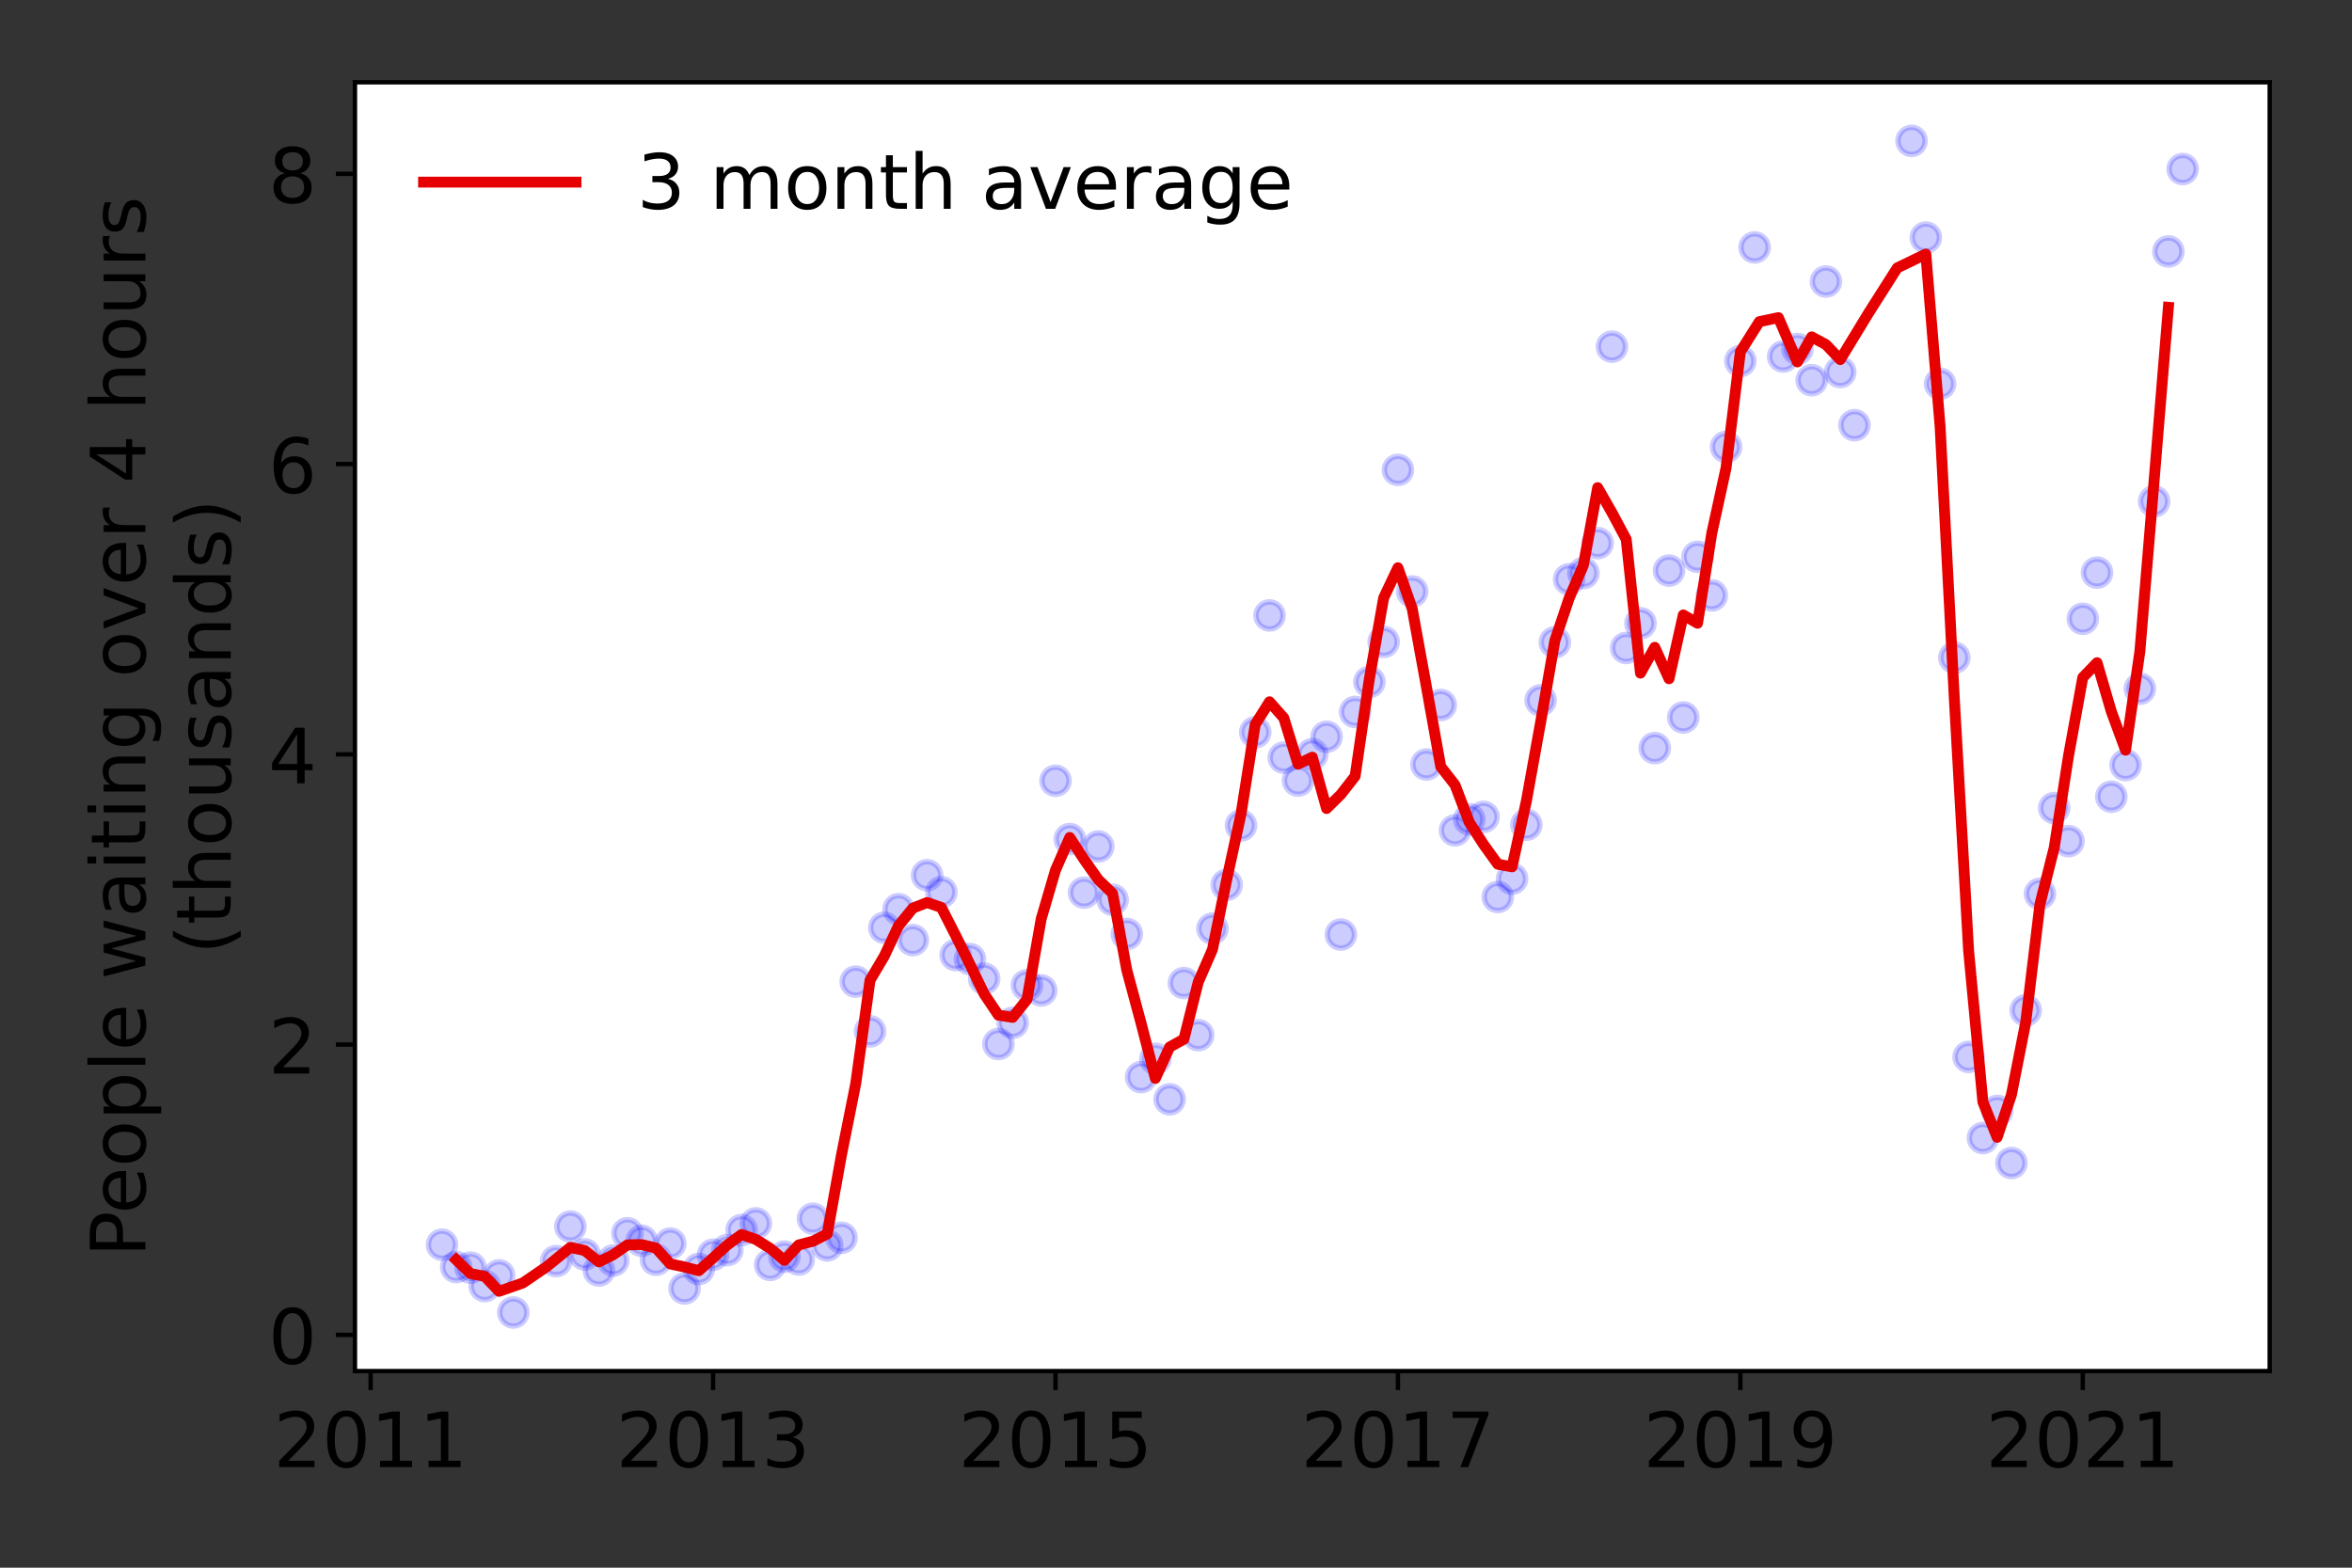 <?xml version="1.0" encoding="utf-8" standalone="no"?>
<!DOCTYPE svg PUBLIC "-//W3C//DTD SVG 1.1//EN"
  "http://www.w3.org/Graphics/SVG/1.1/DTD/svg11.dtd">
<!-- Created with matplotlib (https://matplotlib.org/) -->
<svg height="288pt" version="1.1" viewBox="0 0 432 288" width="432pt" xmlns="http://www.w3.org/2000/svg" xmlns:xlink="http://www.w3.org/1999/xlink">
 <rect x="0" y="0" width="432" height="288" fill="#333333" stroke="none"/>
 <defs>
  <style type="text/css">*{stroke-linecap:butt;stroke-linejoin:round;}</style>
 </defs>
 <g id="figure_1">
  <g id="patch_1">
   <path d="M 0 288 
L 432 288 
L 432 0 
L 0 0 
z
" style="fill:none;"/>
  </g>
  <g id="axes_1">
   <g id="patch_2">
    <path d="M 65.195 251.88 
L 416.88 251.88 
L 416.88 15.12 
L 65.195 15.12 
z
" style="fill:#ffffff;"/>
   </g>
   <g id="matplotlib.axis_1">
    <g id="xtick_1">
     <g id="line2d_1">
      <defs>
       <path d="M 0 0 
L 0 3.5 
" id="mbeca4296ed" style="stroke:#000000;stroke-width:0.8;"/>
      </defs>
      <g>
       <use style="stroke:#000000;stroke-width:0.8;" x="68.078" xlink:href="#mbeca4296ed" y="251.88"/>
      </g>
     </g>
     <g id="text_1">
      <!-- 2011 -->
      <g transform="translate(50.263 269.518)scale(0.14 -0.14)">
       <defs>
        <path d="M 19.188 8.297 
L 53.609 8.297 
L 53.609 0 
L 7.328 0 
L 7.328 8.297 
Q 12.938 14.109 22.625 23.891 
Q 32.328 33.688 34.812 36.531 
Q 39.547 41.844 41.422 45.531 
Q 43.312 49.219 43.312 52.781 
Q 43.312 58.594 39.234 62.25 
Q 35.156 65.922 28.609 65.922 
Q 23.969 65.922 18.812 64.312 
Q 13.672 62.703 7.812 59.422 
L 7.812 69.391 
Q 13.766 71.781 18.938 73 
Q 24.125 74.219 28.422 74.219 
Q 39.75 74.219 46.484 68.547 
Q 53.219 62.891 53.219 53.422 
Q 53.219 48.922 51.531 44.891 
Q 49.859 40.875 45.406 35.406 
Q 44.188 33.984 37.641 27.219 
Q 31.109 20.453 19.188 8.297 
z
" id="DejaVuSans-50"/>
        <path d="M 31.781 66.406 
Q 24.172 66.406 20.328 58.906 
Q 16.5 51.422 16.5 36.375 
Q 16.5 21.391 20.328 13.891 
Q 24.172 6.391 31.781 6.391 
Q 39.453 6.391 43.281 13.891 
Q 47.125 21.391 47.125 36.375 
Q 47.125 51.422 43.281 58.906 
Q 39.453 66.406 31.781 66.406 
z
M 31.781 74.219 
Q 44.047 74.219 50.516 64.516 
Q 56.984 54.828 56.984 36.375 
Q 56.984 17.969 50.516 8.266 
Q 44.047 -1.422 31.781 -1.422 
Q 19.531 -1.422 13.062 8.266 
Q 6.594 17.969 6.594 36.375 
Q 6.594 54.828 13.062 64.516 
Q 19.531 74.219 31.781 74.219 
z
" id="DejaVuSans-48"/>
        <path d="M 12.406 8.297 
L 28.516 8.297 
L 28.516 63.922 
L 10.984 60.406 
L 10.984 69.391 
L 28.422 72.906 
L 38.281 72.906 
L 38.281 8.297 
L 54.391 8.297 
L 54.391 0 
L 12.406 0 
z
" id="DejaVuSans-49"/>
       </defs>
       <use xlink:href="#DejaVuSans-50"/>
       <use x="63.623" xlink:href="#DejaVuSans-48"/>
       <use x="127.246" xlink:href="#DejaVuSans-49"/>
       <use x="190.869" xlink:href="#DejaVuSans-49"/>
      </g>
     </g>
    </g>
    <g id="xtick_2">
     <g id="line2d_2">
      <g>
       <use style="stroke:#000000;stroke-width:0.8;" x="130.972" xlink:href="#mbeca4296ed" y="251.88"/>
      </g>
     </g>
     <g id="text_2">
      <!-- 2013 -->
      <g transform="translate(113.157 269.518)scale(0.14 -0.14)">
       <defs>
        <path d="M 40.578 39.312 
Q 47.656 37.797 51.625 33 
Q 55.609 28.219 55.609 21.188 
Q 55.609 10.406 48.188 4.484 
Q 40.766 -1.422 27.094 -1.422 
Q 22.516 -1.422 17.656 -0.516 
Q 12.797 0.391 7.625 2.203 
L 7.625 11.719 
Q 11.719 9.328 16.594 8.109 
Q 21.484 6.891 26.812 6.891 
Q 36.078 6.891 40.938 10.547 
Q 45.797 14.203 45.797 21.188 
Q 45.797 27.641 41.281 31.266 
Q 36.766 34.906 28.719 34.906 
L 20.219 34.906 
L 20.219 43.016 
L 29.109 43.016 
Q 36.375 43.016 40.234 45.922 
Q 44.094 48.828 44.094 54.297 
Q 44.094 59.906 40.109 62.906 
Q 36.141 65.922 28.719 65.922 
Q 24.656 65.922 20.016 65.031 
Q 15.375 64.156 9.812 62.312 
L 9.812 71.094 
Q 15.438 72.656 20.344 73.438 
Q 25.25 74.219 29.594 74.219 
Q 40.828 74.219 47.359 69.109 
Q 53.906 64.016 53.906 55.328 
Q 53.906 49.266 50.438 45.094 
Q 46.969 40.922 40.578 39.312 
z
" id="DejaVuSans-51"/>
       </defs>
       <use xlink:href="#DejaVuSans-50"/>
       <use x="63.623" xlink:href="#DejaVuSans-48"/>
       <use x="127.246" xlink:href="#DejaVuSans-49"/>
       <use x="190.869" xlink:href="#DejaVuSans-51"/>
      </g>
     </g>
    </g>
    <g id="xtick_3">
     <g id="line2d_3">
      <g>
       <use style="stroke:#000000;stroke-width:0.8;" x="193.867" xlink:href="#mbeca4296ed" y="251.88"/>
      </g>
     </g>
     <g id="text_3">
      <!-- 2015 -->
      <g transform="translate(176.052 269.518)scale(0.14 -0.14)">
       <defs>
        <path d="M 10.797 72.906 
L 49.516 72.906 
L 49.516 64.594 
L 19.828 64.594 
L 19.828 46.734 
Q 21.969 47.469 24.109 47.828 
Q 26.266 48.188 28.422 48.188 
Q 40.625 48.188 47.75 41.5 
Q 54.891 34.812 54.891 23.391 
Q 54.891 11.625 47.562 5.094 
Q 40.234 -1.422 26.906 -1.422 
Q 22.312 -1.422 17.547 -0.641 
Q 12.797 0.141 7.719 1.703 
L 7.719 11.625 
Q 12.109 9.234 16.797 8.062 
Q 21.484 6.891 26.703 6.891 
Q 35.156 6.891 40.078 11.328 
Q 45.016 15.766 45.016 23.391 
Q 45.016 31 40.078 35.438 
Q 35.156 39.891 26.703 39.891 
Q 22.75 39.891 18.812 39.016 
Q 14.891 38.141 10.797 36.281 
z
" id="DejaVuSans-53"/>
       </defs>
       <use xlink:href="#DejaVuSans-50"/>
       <use x="63.623" xlink:href="#DejaVuSans-48"/>
       <use x="127.246" xlink:href="#DejaVuSans-49"/>
       <use x="190.869" xlink:href="#DejaVuSans-53"/>
      </g>
     </g>
    </g>
    <g id="xtick_4">
     <g id="line2d_4">
      <g>
       <use style="stroke:#000000;stroke-width:0.8;" x="256.761" xlink:href="#mbeca4296ed" y="251.88"/>
      </g>
     </g>
     <g id="text_4">
      <!-- 2017 -->
      <g transform="translate(238.946 269.518)scale(0.14 -0.14)">
       <defs>
        <path d="M 8.203 72.906 
L 55.078 72.906 
L 55.078 68.703 
L 28.609 0 
L 18.312 0 
L 43.219 64.594 
L 8.203 64.594 
z
" id="DejaVuSans-55"/>
       </defs>
       <use xlink:href="#DejaVuSans-50"/>
       <use x="63.623" xlink:href="#DejaVuSans-48"/>
       <use x="127.246" xlink:href="#DejaVuSans-49"/>
       <use x="190.869" xlink:href="#DejaVuSans-55"/>
      </g>
     </g>
    </g>
    <g id="xtick_5">
     <g id="line2d_5">
      <g>
       <use style="stroke:#000000;stroke-width:0.8;" x="319.656" xlink:href="#mbeca4296ed" y="251.88"/>
      </g>
     </g>
     <g id="text_5">
      <!-- 2019 -->
      <g transform="translate(301.841 269.518)scale(0.14 -0.14)">
       <defs>
        <path d="M 10.984 1.516 
L 10.984 10.5 
Q 14.703 8.734 18.5 7.812 
Q 22.312 6.891 25.984 6.891 
Q 35.75 6.891 40.891 13.453 
Q 46.047 20.016 46.781 33.406 
Q 43.953 29.203 39.594 26.953 
Q 35.25 24.703 29.984 24.703 
Q 19.047 24.703 12.672 31.312 
Q 6.297 37.938 6.297 49.422 
Q 6.297 60.641 12.938 67.422 
Q 19.578 74.219 30.609 74.219 
Q 43.266 74.219 49.922 64.516 
Q 56.594 54.828 56.594 36.375 
Q 56.594 19.141 48.406 8.859 
Q 40.234 -1.422 26.422 -1.422 
Q 22.703 -1.422 18.891 -0.688 
Q 15.094 0.047 10.984 1.516 
z
M 30.609 32.422 
Q 37.25 32.422 41.125 36.953 
Q 45.016 41.5 45.016 49.422 
Q 45.016 57.281 41.125 61.844 
Q 37.25 66.406 30.609 66.406 
Q 23.969 66.406 20.094 61.844 
Q 16.219 57.281 16.219 49.422 
Q 16.219 41.5 20.094 36.953 
Q 23.969 32.422 30.609 32.422 
z
" id="DejaVuSans-57"/>
       </defs>
       <use xlink:href="#DejaVuSans-50"/>
       <use x="63.623" xlink:href="#DejaVuSans-48"/>
       <use x="127.246" xlink:href="#DejaVuSans-49"/>
       <use x="190.869" xlink:href="#DejaVuSans-57"/>
      </g>
     </g>
    </g>
    <g id="xtick_6">
     <g id="line2d_6">
      <g>
       <use style="stroke:#000000;stroke-width:0.8;" x="382.55" xlink:href="#mbeca4296ed" y="251.88"/>
      </g>
     </g>
     <g id="text_6">
      <!-- 2021 -->
      <g transform="translate(364.735 269.518)scale(0.14 -0.14)">
       <use xlink:href="#DejaVuSans-50"/>
       <use x="63.623" xlink:href="#DejaVuSans-48"/>
       <use x="127.246" xlink:href="#DejaVuSans-50"/>
       <use x="190.869" xlink:href="#DejaVuSans-49"/>
      </g>
     </g>
    </g>
   </g>
   <g id="matplotlib.axis_2">
    <g id="ytick_1">
     <g id="line2d_7">
      <defs>
       <path d="M 0 0 
L -3.5 0 
" id="m297336ecde" style="stroke:#000000;stroke-width:0.8;"/>
      </defs>
      <g>
       <use style="stroke:#000000;stroke-width:0.8;" x="65.195" xlink:href="#m297336ecde" y="245.224"/>
      </g>
     </g>
     <g id="text_7">
      <!-- 0 -->
      <g transform="translate(49.288 250.543)scale(0.14 -0.14)">
       <use xlink:href="#DejaVuSans-48"/>
      </g>
     </g>
    </g>
    <g id="ytick_2">
     <g id="line2d_8">
      <g>
       <use style="stroke:#000000;stroke-width:0.8;" x="65.195" xlink:href="#m297336ecde" y="191.901"/>
      </g>
     </g>
     <g id="text_8">
      <!-- 2 -->
      <g transform="translate(49.288 197.22)scale(0.14 -0.14)">
       <use xlink:href="#DejaVuSans-50"/>
      </g>
     </g>
    </g>
    <g id="ytick_3">
     <g id="line2d_9">
      <g>
       <use style="stroke:#000000;stroke-width:0.8;" x="65.195" xlink:href="#m297336ecde" y="138.579"/>
      </g>
     </g>
     <g id="text_9">
      <!-- 4 -->
      <g transform="translate(49.288 143.898)scale(0.14 -0.14)">
       <defs>
        <path d="M 37.797 64.312 
L 12.891 25.391 
L 37.797 25.391 
z
M 35.203 72.906 
L 47.609 72.906 
L 47.609 25.391 
L 58.016 25.391 
L 58.016 17.188 
L 47.609 17.188 
L 47.609 0 
L 37.797 0 
L 37.797 17.188 
L 4.891 17.188 
L 4.891 26.703 
z
" id="DejaVuSans-52"/>
       </defs>
       <use xlink:href="#DejaVuSans-52"/>
      </g>
     </g>
    </g>
    <g id="ytick_4">
     <g id="line2d_10">
      <g>
       <use style="stroke:#000000;stroke-width:0.8;" x="65.195" xlink:href="#m297336ecde" y="85.256"/>
      </g>
     </g>
     <g id="text_10">
      <!-- 6 -->
      <g transform="translate(49.288 90.575)scale(0.14 -0.14)">
       <defs>
        <path d="M 33.016 40.375 
Q 26.375 40.375 22.484 35.828 
Q 18.609 31.297 18.609 23.391 
Q 18.609 15.531 22.484 10.953 
Q 26.375 6.391 33.016 6.391 
Q 39.656 6.391 43.531 10.953 
Q 47.406 15.531 47.406 23.391 
Q 47.406 31.297 43.531 35.828 
Q 39.656 40.375 33.016 40.375 
z
M 52.594 71.297 
L 52.594 62.312 
Q 48.875 64.062 45.094 64.984 
Q 41.312 65.922 37.594 65.922 
Q 27.828 65.922 22.672 59.328 
Q 17.531 52.734 16.797 39.406 
Q 19.672 43.656 24.016 45.922 
Q 28.375 48.188 33.594 48.188 
Q 44.578 48.188 50.953 41.516 
Q 57.328 34.859 57.328 23.391 
Q 57.328 12.156 50.688 5.359 
Q 44.047 -1.422 33.016 -1.422 
Q 20.359 -1.422 13.672 8.266 
Q 6.984 17.969 6.984 36.375 
Q 6.984 53.656 15.188 63.938 
Q 23.391 74.219 37.203 74.219 
Q 40.922 74.219 44.703 73.484 
Q 48.484 72.75 52.594 71.297 
z
" id="DejaVuSans-54"/>
       </defs>
       <use xlink:href="#DejaVuSans-54"/>
      </g>
     </g>
    </g>
    <g id="ytick_5">
     <g id="line2d_11">
      <g>
       <use style="stroke:#000000;stroke-width:0.8;" x="65.195" xlink:href="#m297336ecde" y="31.934"/>
      </g>
     </g>
     <g id="text_11">
      <!-- 8 -->
      <g transform="translate(49.288 37.253)scale(0.14 -0.14)">
       <defs>
        <path d="M 31.781 34.625 
Q 24.75 34.625 20.719 30.859 
Q 16.703 27.094 16.703 20.516 
Q 16.703 13.922 20.719 10.156 
Q 24.75 6.391 31.781 6.391 
Q 38.812 6.391 42.859 10.172 
Q 46.922 13.969 46.922 20.516 
Q 46.922 27.094 42.891 30.859 
Q 38.875 34.625 31.781 34.625 
z
M 21.922 38.812 
Q 15.578 40.375 12.031 44.719 
Q 8.5 49.078 8.5 55.328 
Q 8.5 64.062 14.719 69.141 
Q 20.953 74.219 31.781 74.219 
Q 42.672 74.219 48.875 69.141 
Q 55.078 64.062 55.078 55.328 
Q 55.078 49.078 51.531 44.719 
Q 48 40.375 41.703 38.812 
Q 48.828 37.156 52.797 32.312 
Q 56.781 27.484 56.781 20.516 
Q 56.781 9.906 50.312 4.234 
Q 43.844 -1.422 31.781 -1.422 
Q 19.734 -1.422 13.25 4.234 
Q 6.781 9.906 6.781 20.516 
Q 6.781 27.484 10.781 32.312 
Q 14.797 37.156 21.922 38.812 
z
M 18.312 54.391 
Q 18.312 48.734 21.844 45.562 
Q 25.391 42.391 31.781 42.391 
Q 38.141 42.391 41.719 45.562 
Q 45.312 48.734 45.312 54.391 
Q 45.312 60.062 41.719 63.234 
Q 38.141 66.406 31.781 66.406 
Q 25.391 66.406 21.844 63.234 
Q 18.312 60.062 18.312 54.391 
z
" id="DejaVuSans-56"/>
       </defs>
       <use xlink:href="#DejaVuSans-56"/>
      </g>
     </g>
    </g>
    <g id="text_12">
     <!-- People waiting over 4 hours -->
     <g transform="translate(26.699 230.925)rotate(-90)scale(0.14 -0.14)">
      <defs>
       <path d="M 19.672 64.797 
L 19.672 37.406 
L 32.078 37.406 
Q 38.969 37.406 42.719 40.969 
Q 46.484 44.531 46.484 51.125 
Q 46.484 57.672 42.719 61.234 
Q 38.969 64.797 32.078 64.797 
z
M 9.812 72.906 
L 32.078 72.906 
Q 44.344 72.906 50.609 67.359 
Q 56.891 61.812 56.891 51.125 
Q 56.891 40.328 50.609 34.812 
Q 44.344 29.297 32.078 29.297 
L 19.672 29.297 
L 19.672 0 
L 9.812 0 
z
" id="DejaVuSans-80"/>
       <path d="M 56.203 29.594 
L 56.203 25.203 
L 14.891 25.203 
Q 15.484 15.922 20.484 11.062 
Q 25.484 6.203 34.422 6.203 
Q 39.594 6.203 44.453 7.469 
Q 49.312 8.734 54.109 11.281 
L 54.109 2.781 
Q 49.266 0.734 44.188 -0.344 
Q 39.109 -1.422 33.891 -1.422 
Q 20.797 -1.422 13.156 6.188 
Q 5.516 13.812 5.516 26.812 
Q 5.516 40.234 12.766 48.109 
Q 20.016 56 32.328 56 
Q 43.359 56 49.781 48.891 
Q 56.203 41.797 56.203 29.594 
z
M 47.219 32.234 
Q 47.125 39.594 43.094 43.984 
Q 39.062 48.391 32.422 48.391 
Q 24.906 48.391 20.391 44.141 
Q 15.875 39.891 15.188 32.172 
z
" id="DejaVuSans-101"/>
       <path d="M 30.609 48.391 
Q 23.391 48.391 19.188 42.75 
Q 14.984 37.109 14.984 27.297 
Q 14.984 17.484 19.156 11.844 
Q 23.344 6.203 30.609 6.203 
Q 37.797 6.203 41.984 11.859 
Q 46.188 17.531 46.188 27.297 
Q 46.188 37.016 41.984 42.703 
Q 37.797 48.391 30.609 48.391 
z
M 30.609 56 
Q 42.328 56 49.016 48.375 
Q 55.719 40.766 55.719 27.297 
Q 55.719 13.875 49.016 6.219 
Q 42.328 -1.422 30.609 -1.422 
Q 18.844 -1.422 12.172 6.219 
Q 5.516 13.875 5.516 27.297 
Q 5.516 40.766 12.172 48.375 
Q 18.844 56 30.609 56 
z
" id="DejaVuSans-111"/>
       <path d="M 18.109 8.203 
L 18.109 -20.797 
L 9.078 -20.797 
L 9.078 54.688 
L 18.109 54.688 
L 18.109 46.391 
Q 20.953 51.266 25.266 53.625 
Q 29.594 56 35.594 56 
Q 45.562 56 51.781 48.094 
Q 58.016 40.188 58.016 27.297 
Q 58.016 14.406 51.781 6.484 
Q 45.562 -1.422 35.594 -1.422 
Q 29.594 -1.422 25.266 0.953 
Q 20.953 3.328 18.109 8.203 
z
M 48.688 27.297 
Q 48.688 37.203 44.609 42.844 
Q 40.531 48.484 33.406 48.484 
Q 26.266 48.484 22.188 42.844 
Q 18.109 37.203 18.109 27.297 
Q 18.109 17.391 22.188 11.75 
Q 26.266 6.109 33.406 6.109 
Q 40.531 6.109 44.609 11.75 
Q 48.688 17.391 48.688 27.297 
z
" id="DejaVuSans-112"/>
       <path d="M 9.422 75.984 
L 18.406 75.984 
L 18.406 0 
L 9.422 0 
z
" id="DejaVuSans-108"/>
       <path id="DejaVuSans-32"/>
       <path d="M 4.203 54.688 
L 13.188 54.688 
L 24.422 12.016 
L 35.594 54.688 
L 46.188 54.688 
L 57.422 12.016 
L 68.609 54.688 
L 77.594 54.688 
L 63.281 0 
L 52.688 0 
L 40.922 44.828 
L 29.109 0 
L 18.5 0 
z
" id="DejaVuSans-119"/>
       <path d="M 34.281 27.484 
Q 23.391 27.484 19.188 25 
Q 14.984 22.516 14.984 16.5 
Q 14.984 11.719 18.141 8.906 
Q 21.297 6.109 26.703 6.109 
Q 34.188 6.109 38.703 11.406 
Q 43.219 16.703 43.219 25.484 
L 43.219 27.484 
z
M 52.203 31.203 
L 52.203 0 
L 43.219 0 
L 43.219 8.297 
Q 40.141 3.328 35.547 0.953 
Q 30.953 -1.422 24.312 -1.422 
Q 15.922 -1.422 10.953 3.297 
Q 6 8.016 6 15.922 
Q 6 25.141 12.172 29.828 
Q 18.359 34.516 30.609 34.516 
L 43.219 34.516 
L 43.219 35.406 
Q 43.219 41.609 39.141 45 
Q 35.062 48.391 27.688 48.391 
Q 23 48.391 18.547 47.266 
Q 14.109 46.141 10.016 43.891 
L 10.016 52.203 
Q 14.938 54.109 19.578 55.047 
Q 24.219 56 28.609 56 
Q 40.484 56 46.344 49.844 
Q 52.203 43.703 52.203 31.203 
z
" id="DejaVuSans-97"/>
       <path d="M 9.422 54.688 
L 18.406 54.688 
L 18.406 0 
L 9.422 0 
z
M 9.422 75.984 
L 18.406 75.984 
L 18.406 64.594 
L 9.422 64.594 
z
" id="DejaVuSans-105"/>
       <path d="M 18.312 70.219 
L 18.312 54.688 
L 36.812 54.688 
L 36.812 47.703 
L 18.312 47.703 
L 18.312 18.016 
Q 18.312 11.328 20.141 9.422 
Q 21.969 7.516 27.594 7.516 
L 36.812 7.516 
L 36.812 0 
L 27.594 0 
Q 17.188 0 13.234 3.875 
Q 9.281 7.766 9.281 18.016 
L 9.281 47.703 
L 2.688 47.703 
L 2.688 54.688 
L 9.281 54.688 
L 9.281 70.219 
z
" id="DejaVuSans-116"/>
       <path d="M 54.891 33.016 
L 54.891 0 
L 45.906 0 
L 45.906 32.719 
Q 45.906 40.484 42.875 44.328 
Q 39.844 48.188 33.797 48.188 
Q 26.516 48.188 22.312 43.547 
Q 18.109 38.922 18.109 30.906 
L 18.109 0 
L 9.078 0 
L 9.078 54.688 
L 18.109 54.688 
L 18.109 46.188 
Q 21.344 51.125 25.703 53.562 
Q 30.078 56 35.797 56 
Q 45.219 56 50.047 50.172 
Q 54.891 44.344 54.891 33.016 
z
" id="DejaVuSans-110"/>
       <path d="M 45.406 27.984 
Q 45.406 37.75 41.375 43.109 
Q 37.359 48.484 30.078 48.484 
Q 22.859 48.484 18.828 43.109 
Q 14.797 37.75 14.797 27.984 
Q 14.797 18.266 18.828 12.891 
Q 22.859 7.516 30.078 7.516 
Q 37.359 7.516 41.375 12.891 
Q 45.406 18.266 45.406 27.984 
z
M 54.391 6.781 
Q 54.391 -7.172 48.188 -13.984 
Q 42 -20.797 29.203 -20.797 
Q 24.469 -20.797 20.266 -20.094 
Q 16.062 -19.391 12.109 -17.922 
L 12.109 -9.188 
Q 16.062 -11.328 19.922 -12.344 
Q 23.781 -13.375 27.781 -13.375 
Q 36.625 -13.375 41.016 -8.766 
Q 45.406 -4.156 45.406 5.172 
L 45.406 9.625 
Q 42.625 4.781 38.281 2.391 
Q 33.938 0 27.875 0 
Q 17.828 0 11.672 7.656 
Q 5.516 15.328 5.516 27.984 
Q 5.516 40.672 11.672 48.328 
Q 17.828 56 27.875 56 
Q 33.938 56 38.281 53.609 
Q 42.625 51.219 45.406 46.391 
L 45.406 54.688 
L 54.391 54.688 
z
" id="DejaVuSans-103"/>
       <path d="M 2.984 54.688 
L 12.5 54.688 
L 29.594 8.797 
L 46.688 54.688 
L 56.203 54.688 
L 35.688 0 
L 23.484 0 
z
" id="DejaVuSans-118"/>
       <path d="M 41.109 46.297 
Q 39.594 47.172 37.812 47.578 
Q 36.031 48 33.891 48 
Q 26.266 48 22.188 43.047 
Q 18.109 38.094 18.109 28.812 
L 18.109 0 
L 9.078 0 
L 9.078 54.688 
L 18.109 54.688 
L 18.109 46.188 
Q 20.953 51.172 25.484 53.578 
Q 30.031 56 36.531 56 
Q 37.453 56 38.578 55.875 
Q 39.703 55.766 41.062 55.516 
z
" id="DejaVuSans-114"/>
       <path d="M 54.891 33.016 
L 54.891 0 
L 45.906 0 
L 45.906 32.719 
Q 45.906 40.484 42.875 44.328 
Q 39.844 48.188 33.797 48.188 
Q 26.516 48.188 22.312 43.547 
Q 18.109 38.922 18.109 30.906 
L 18.109 0 
L 9.078 0 
L 9.078 75.984 
L 18.109 75.984 
L 18.109 46.188 
Q 21.344 51.125 25.703 53.562 
Q 30.078 56 35.797 56 
Q 45.219 56 50.047 50.172 
Q 54.891 44.344 54.891 33.016 
z
" id="DejaVuSans-104"/>
       <path d="M 8.5 21.578 
L 8.5 54.688 
L 17.484 54.688 
L 17.484 21.922 
Q 17.484 14.156 20.5 10.266 
Q 23.531 6.391 29.594 6.391 
Q 36.859 6.391 41.078 11.031 
Q 45.312 15.672 45.312 23.688 
L 45.312 54.688 
L 54.297 54.688 
L 54.297 0 
L 45.312 0 
L 45.312 8.406 
Q 42.047 3.422 37.719 1 
Q 33.406 -1.422 27.688 -1.422 
Q 18.266 -1.422 13.375 4.438 
Q 8.5 10.297 8.5 21.578 
z
M 31.109 56 
z
" id="DejaVuSans-117"/>
       <path d="M 44.281 53.078 
L 44.281 44.578 
Q 40.484 46.531 36.375 47.5 
Q 32.281 48.484 27.875 48.484 
Q 21.188 48.484 17.844 46.438 
Q 14.5 44.391 14.5 40.281 
Q 14.5 37.156 16.891 35.375 
Q 19.281 33.594 26.516 31.984 
L 29.594 31.297 
Q 39.156 29.25 43.188 25.516 
Q 47.219 21.781 47.219 15.094 
Q 47.219 7.469 41.188 3.016 
Q 35.156 -1.422 24.609 -1.422 
Q 20.219 -1.422 15.453 -0.562 
Q 10.688 0.297 5.422 2 
L 5.422 11.281 
Q 10.406 8.688 15.234 7.391 
Q 20.062 6.109 24.812 6.109 
Q 31.156 6.109 34.562 8.281 
Q 37.984 10.453 37.984 14.406 
Q 37.984 18.062 35.516 20.016 
Q 33.062 21.969 24.703 23.781 
L 21.578 24.516 
Q 13.234 26.266 9.516 29.906 
Q 5.812 33.547 5.812 39.891 
Q 5.812 47.609 11.281 51.797 
Q 16.75 56 26.812 56 
Q 31.781 56 36.172 55.266 
Q 40.578 54.547 44.281 53.078 
z
" id="DejaVuSans-115"/>
      </defs>
      <use xlink:href="#DejaVuSans-80"/>
      <use x="56.678" xlink:href="#DejaVuSans-101"/>
      <use x="118.201" xlink:href="#DejaVuSans-111"/>
      <use x="179.383" xlink:href="#DejaVuSans-112"/>
      <use x="242.859" xlink:href="#DejaVuSans-108"/>
      <use x="270.643" xlink:href="#DejaVuSans-101"/>
      <use x="332.166" xlink:href="#DejaVuSans-32"/>
      <use x="363.953" xlink:href="#DejaVuSans-119"/>
      <use x="445.74" xlink:href="#DejaVuSans-97"/>
      <use x="507.02" xlink:href="#DejaVuSans-105"/>
      <use x="534.803" xlink:href="#DejaVuSans-116"/>
      <use x="574.012" xlink:href="#DejaVuSans-105"/>
      <use x="601.795" xlink:href="#DejaVuSans-110"/>
      <use x="665.174" xlink:href="#DejaVuSans-103"/>
      <use x="728.65" xlink:href="#DejaVuSans-32"/>
      <use x="760.438" xlink:href="#DejaVuSans-111"/>
      <use x="821.619" xlink:href="#DejaVuSans-118"/>
      <use x="880.799" xlink:href="#DejaVuSans-101"/>
      <use x="942.322" xlink:href="#DejaVuSans-114"/>
      <use x="983.436" xlink:href="#DejaVuSans-32"/>
      <use x="1015.223" xlink:href="#DejaVuSans-52"/>
      <use x="1078.846" xlink:href="#DejaVuSans-32"/>
      <use x="1110.633" xlink:href="#DejaVuSans-104"/>
      <use x="1174.012" xlink:href="#DejaVuSans-111"/>
      <use x="1235.193" xlink:href="#DejaVuSans-117"/>
      <use x="1298.572" xlink:href="#DejaVuSans-114"/>
      <use x="1339.686" xlink:href="#DejaVuSans-115"/>
     </g>
     <!-- (thousands) -->
     <g transform="translate(42.376 175.325)rotate(-90)scale(0.14 -0.14)">
      <defs>
       <path d="M 31 75.875 
Q 24.469 64.656 21.281 53.656 
Q 18.109 42.672 18.109 31.391 
Q 18.109 20.125 21.312 9.062 
Q 24.516 -2 31 -13.188 
L 23.188 -13.188 
Q 15.875 -1.703 12.234 9.375 
Q 8.594 20.453 8.594 31.391 
Q 8.594 42.281 12.203 53.312 
Q 15.828 64.359 23.188 75.875 
z
" id="DejaVuSans-40"/>
       <path d="M 45.406 46.391 
L 45.406 75.984 
L 54.391 75.984 
L 54.391 0 
L 45.406 0 
L 45.406 8.203 
Q 42.578 3.328 38.25 0.953 
Q 33.938 -1.422 27.875 -1.422 
Q 17.969 -1.422 11.734 6.484 
Q 5.516 14.406 5.516 27.297 
Q 5.516 40.188 11.734 48.094 
Q 17.969 56 27.875 56 
Q 33.938 56 38.25 53.625 
Q 42.578 51.266 45.406 46.391 
z
M 14.797 27.297 
Q 14.797 17.391 18.875 11.75 
Q 22.953 6.109 30.078 6.109 
Q 37.203 6.109 41.297 11.75 
Q 45.406 17.391 45.406 27.297 
Q 45.406 37.203 41.297 42.844 
Q 37.203 48.484 30.078 48.484 
Q 22.953 48.484 18.875 42.844 
Q 14.797 37.203 14.797 27.297 
z
" id="DejaVuSans-100"/>
       <path d="M 8.016 75.875 
L 15.828 75.875 
Q 23.141 64.359 26.781 53.312 
Q 30.422 42.281 30.422 31.391 
Q 30.422 20.453 26.781 9.375 
Q 23.141 -1.703 15.828 -13.188 
L 8.016 -13.188 
Q 14.5 -2 17.703 9.062 
Q 20.906 20.125 20.906 31.391 
Q 20.906 42.672 17.703 53.656 
Q 14.5 64.656 8.016 75.875 
z
" id="DejaVuSans-41"/>
      </defs>
      <use xlink:href="#DejaVuSans-40"/>
      <use x="39.014" xlink:href="#DejaVuSans-116"/>
      <use x="78.223" xlink:href="#DejaVuSans-104"/>
      <use x="141.602" xlink:href="#DejaVuSans-111"/>
      <use x="202.783" xlink:href="#DejaVuSans-117"/>
      <use x="266.162" xlink:href="#DejaVuSans-115"/>
      <use x="318.262" xlink:href="#DejaVuSans-97"/>
      <use x="379.541" xlink:href="#DejaVuSans-110"/>
      <use x="442.92" xlink:href="#DejaVuSans-100"/>
      <use x="506.396" xlink:href="#DejaVuSans-115"/>
      <use x="558.496" xlink:href="#DejaVuSans-41"/>
     </g>
    </g>
   </g>
   <g id="line2d_12">
    <defs>
     <path d="M 0 2.5 
C 0.663 2.5 1.299 2.237 1.768 1.768 
C 2.237 1.299 2.5 0.663 2.5 0 
C 2.5 -0.663 2.237 -1.299 1.768 -1.768 
C 1.299 -2.237 0.663 -2.5 0 -2.5 
C -0.663 -2.5 -1.299 -2.237 -1.768 -1.768 
C -2.237 -1.299 -2.5 -0.663 -2.5 0 
C -2.5 0.663 -2.237 1.299 -1.768 1.768 
C -1.299 2.237 -0.663 2.5 0 2.5 
z
" id="m747b66c51e" style="stroke:#0000ff;stroke-opacity:0.2;"/>
    </defs>
    <g clip-path="url(#pa536830b3a)">
     <use style="fill:#0000ff;fill-opacity:0.2;stroke:#0000ff;stroke-opacity:0.2;" x="400.894" xlink:href="#m747b66c51e" y="31.054"/>
     <use style="fill:#0000ff;fill-opacity:0.2;stroke:#0000ff;stroke-opacity:0.2;" x="398.274" xlink:href="#m747b66c51e" y="46.198"/>
     <use style="fill:#0000ff;fill-opacity:0.2;stroke:#0000ff;stroke-opacity:0.2;" x="395.653" xlink:href="#m747b66c51e" y="92.108"/>
     <use style="fill:#0000ff;fill-opacity:0.2;stroke:#0000ff;stroke-opacity:0.2;" x="393.033" xlink:href="#m747b66c51e" y="126.528"/>
     <use style="fill:#0000ff;fill-opacity:0.2;stroke:#0000ff;stroke-opacity:0.2;" x="390.412" xlink:href="#m747b66c51e" y="140.552"/>
     <use style="fill:#0000ff;fill-opacity:0.2;stroke:#0000ff;stroke-opacity:0.2;" x="387.791" xlink:href="#m747b66c51e" y="146.364"/>
     <use style="fill:#0000ff;fill-opacity:0.2;stroke:#0000ff;stroke-opacity:0.2;" x="385.171" xlink:href="#m747b66c51e" y="105.199"/>
     <use style="fill:#0000ff;fill-opacity:0.2;stroke:#0000ff;stroke-opacity:0.2;" x="382.55" xlink:href="#m747b66c51e" y="113.677"/>
     <use style="fill:#0000ff;fill-opacity:0.2;stroke:#0000ff;stroke-opacity:0.2;" x="379.929" xlink:href="#m747b66c51e" y="154.522"/>
     <use style="fill:#0000ff;fill-opacity:0.2;stroke:#0000ff;stroke-opacity:0.2;" x="377.309" xlink:href="#m747b66c51e" y="148.444"/>
     <use style="fill:#0000ff;fill-opacity:0.2;stroke:#0000ff;stroke-opacity:0.2;" x="374.688" xlink:href="#m747b66c51e" y="164.2"/>
     <use style="fill:#0000ff;fill-opacity:0.2;stroke:#0000ff;stroke-opacity:0.2;" x="372.068" xlink:href="#m747b66c51e" y="185.609"/>
     <use style="fill:#0000ff;fill-opacity:0.2;stroke:#0000ff;stroke-opacity:0.2;" x="369.447" xlink:href="#m747b66c51e" y="213.657"/>
     <use style="fill:#0000ff;fill-opacity:0.2;stroke:#0000ff;stroke-opacity:0.2;" x="366.826" xlink:href="#m747b66c51e" y="204.086"/>
     <use style="fill:#0000ff;fill-opacity:0.2;stroke:#0000ff;stroke-opacity:0.2;" x="364.206" xlink:href="#m747b66c51e" y="209.071"/>
     <use style="fill:#0000ff;fill-opacity:0.2;stroke:#0000ff;stroke-opacity:0.2;" x="361.585" xlink:href="#m747b66c51e" y="194.168"/>
     <use style="fill:#0000ff;fill-opacity:0.2;stroke:#0000ff;stroke-opacity:0.2;" x="358.965" xlink:href="#m747b66c51e" y="120.823"/>
     <use style="fill:#0000ff;fill-opacity:0.2;stroke:#0000ff;stroke-opacity:0.2;" x="356.344" xlink:href="#m747b66c51e" y="70.513"/>
     <use style="fill:#0000ff;fill-opacity:0.2;stroke:#0000ff;stroke-opacity:0.2;" x="353.723" xlink:href="#m747b66c51e" y="43.638"/>
     <use style="fill:#0000ff;fill-opacity:0.2;stroke:#0000ff;stroke-opacity:0.2;" x="351.103" xlink:href="#m747b66c51e" y="25.882"/>
     <use style="fill:#0000ff;fill-opacity:0.2;stroke:#0000ff;stroke-opacity:0.2;" x="340.62" xlink:href="#m747b66c51e" y="78.111"/>
     <use style="fill:#0000ff;fill-opacity:0.2;stroke:#0000ff;stroke-opacity:0.2;" x="338" xlink:href="#m747b66c51e" y="68.353"/>
     <use style="fill:#0000ff;fill-opacity:0.2;stroke:#0000ff;stroke-opacity:0.2;" x="335.379" xlink:href="#m747b66c51e" y="51.717"/>
     <use style="fill:#0000ff;fill-opacity:0.2;stroke:#0000ff;stroke-opacity:0.2;" x="332.759" xlink:href="#m747b66c51e" y="69.846"/>
     <use style="fill:#0000ff;fill-opacity:0.2;stroke:#0000ff;stroke-opacity:0.2;" x="330.138" xlink:href="#m747b66c51e" y="64.114"/>
     <use style="fill:#0000ff;fill-opacity:0.2;stroke:#0000ff;stroke-opacity:0.2;" x="327.517" xlink:href="#m747b66c51e" y="65.5"/>
     <use style="fill:#0000ff;fill-opacity:0.2;stroke:#0000ff;stroke-opacity:0.2;" x="322.276" xlink:href="#m747b66c51e" y="45.451"/>
     <use style="fill:#0000ff;fill-opacity:0.2;stroke:#0000ff;stroke-opacity:0.2;" x="319.656" xlink:href="#m747b66c51e" y="66.327"/>
     <use style="fill:#0000ff;fill-opacity:0.2;stroke:#0000ff;stroke-opacity:0.2;" x="317.035" xlink:href="#m747b66c51e" y="82.11"/>
     <use style="fill:#0000ff;fill-opacity:0.2;stroke:#0000ff;stroke-opacity:0.2;" x="314.414" xlink:href="#m747b66c51e" y="109.385"/>
     <use style="fill:#0000ff;fill-opacity:0.2;stroke:#0000ff;stroke-opacity:0.2;" x="311.794" xlink:href="#m747b66c51e" y="102.293"/>
     <use style="fill:#0000ff;fill-opacity:0.2;stroke:#0000ff;stroke-opacity:0.2;" x="309.173" xlink:href="#m747b66c51e" y="131.807"/>
     <use style="fill:#0000ff;fill-opacity:0.2;stroke:#0000ff;stroke-opacity:0.2;" x="306.553" xlink:href="#m747b66c51e" y="104.826"/>
     <use style="fill:#0000ff;fill-opacity:0.2;stroke:#0000ff;stroke-opacity:0.2;" x="303.932" xlink:href="#m747b66c51e" y="137.433"/>
     <use style="fill:#0000ff;fill-opacity:0.2;stroke:#0000ff;stroke-opacity:0.2;" x="301.311" xlink:href="#m747b66c51e" y="114.504"/>
     <use style="fill:#0000ff;fill-opacity:0.2;stroke:#0000ff;stroke-opacity:0.2;" x="298.691" xlink:href="#m747b66c51e" y="119.036"/>
     <use style="fill:#0000ff;fill-opacity:0.2;stroke:#0000ff;stroke-opacity:0.2;" x="296.07" xlink:href="#m747b66c51e" y="63.687"/>
     <use style="fill:#0000ff;fill-opacity:0.2;stroke:#0000ff;stroke-opacity:0.2;" x="293.45" xlink:href="#m747b66c51e" y="99.787"/>
     <use style="fill:#0000ff;fill-opacity:0.2;stroke:#0000ff;stroke-opacity:0.2;" x="290.829" xlink:href="#m747b66c51e" y="105.279"/>
     <use style="fill:#0000ff;fill-opacity:0.2;stroke:#0000ff;stroke-opacity:0.2;" x="288.208" xlink:href="#m747b66c51e" y="106.425"/>
     <use style="fill:#0000ff;fill-opacity:0.2;stroke:#0000ff;stroke-opacity:0.2;" x="285.588" xlink:href="#m747b66c51e" y="117.996"/>
     <use style="fill:#0000ff;fill-opacity:0.2;stroke:#0000ff;stroke-opacity:0.2;" x="282.967" xlink:href="#m747b66c51e" y="128.661"/>
     <use style="fill:#0000ff;fill-opacity:0.2;stroke:#0000ff;stroke-opacity:0.2;" x="280.347" xlink:href="#m747b66c51e" y="151.51"/>
     <use style="fill:#0000ff;fill-opacity:0.2;stroke:#0000ff;stroke-opacity:0.2;" x="277.726" xlink:href="#m747b66c51e" y="161.428"/>
     <use style="fill:#0000ff;fill-opacity:0.2;stroke:#0000ff;stroke-opacity:0.2;" x="275.105" xlink:href="#m747b66c51e" y="164.787"/>
     <use style="fill:#0000ff;fill-opacity:0.2;stroke:#0000ff;stroke-opacity:0.2;" x="272.485" xlink:href="#m747b66c51e" y="150.07"/>
     <use style="fill:#0000ff;fill-opacity:0.2;stroke:#0000ff;stroke-opacity:0.2;" x="269.864" xlink:href="#m747b66c51e" y="150.523"/>
     <use style="fill:#0000ff;fill-opacity:0.2;stroke:#0000ff;stroke-opacity:0.2;" x="267.244" xlink:href="#m747b66c51e" y="152.549"/>
     <use style="fill:#0000ff;fill-opacity:0.2;stroke:#0000ff;stroke-opacity:0.2;" x="264.623" xlink:href="#m747b66c51e" y="129.514"/>
     <use style="fill:#0000ff;fill-opacity:0.2;stroke:#0000ff;stroke-opacity:0.2;" x="262.002" xlink:href="#m747b66c51e" y="140.445"/>
     <use style="fill:#0000ff;fill-opacity:0.2;stroke:#0000ff;stroke-opacity:0.2;" x="259.382" xlink:href="#m747b66c51e" y="108.665"/>
     <use style="fill:#0000ff;fill-opacity:0.2;stroke:#0000ff;stroke-opacity:0.2;" x="256.761" xlink:href="#m747b66c51e" y="86.323"/>
     <use style="fill:#0000ff;fill-opacity:0.2;stroke:#0000ff;stroke-opacity:0.2;" x="254.141" xlink:href="#m747b66c51e" y="117.916"/>
     <use style="fill:#0000ff;fill-opacity:0.2;stroke:#0000ff;stroke-opacity:0.2;" x="251.52" xlink:href="#m747b66c51e" y="125.275"/>
     <use style="fill:#0000ff;fill-opacity:0.2;stroke:#0000ff;stroke-opacity:0.2;" x="248.899" xlink:href="#m747b66c51e" y="130.794"/>
     <use style="fill:#0000ff;fill-opacity:0.2;stroke:#0000ff;stroke-opacity:0.2;" x="246.279" xlink:href="#m747b66c51e" y="171.692"/>
     <use style="fill:#0000ff;fill-opacity:0.2;stroke:#0000ff;stroke-opacity:0.2;" x="243.658" xlink:href="#m747b66c51e" y="135.353"/>
     <use style="fill:#0000ff;fill-opacity:0.2;stroke:#0000ff;stroke-opacity:0.2;" x="241.037" xlink:href="#m747b66c51e" y="138.552"/>
     <use style="fill:#0000ff;fill-opacity:0.2;stroke:#0000ff;stroke-opacity:0.2;" x="238.417" xlink:href="#m747b66c51e" y="143.405"/>
     <use style="fill:#0000ff;fill-opacity:0.2;stroke:#0000ff;stroke-opacity:0.2;" x="235.796" xlink:href="#m747b66c51e" y="139.192"/>
     <use style="fill:#0000ff;fill-opacity:0.2;stroke:#0000ff;stroke-opacity:0.2;" x="233.176" xlink:href="#m747b66c51e" y="113.064"/>
     <use style="fill:#0000ff;fill-opacity:0.2;stroke:#0000ff;stroke-opacity:0.2;" x="230.555" xlink:href="#m747b66c51e" y="134.526"/>
     <use style="fill:#0000ff;fill-opacity:0.2;stroke:#0000ff;stroke-opacity:0.2;" x="227.934" xlink:href="#m747b66c51e" y="151.643"/>
     <use style="fill:#0000ff;fill-opacity:0.2;stroke:#0000ff;stroke-opacity:0.2;" x="225.314" xlink:href="#m747b66c51e" y="162.547"/>
     <use style="fill:#0000ff;fill-opacity:0.2;stroke:#0000ff;stroke-opacity:0.2;" x="222.693" xlink:href="#m747b66c51e" y="170.599"/>
     <use style="fill:#0000ff;fill-opacity:0.2;stroke:#0000ff;stroke-opacity:0.2;" x="220.073" xlink:href="#m747b66c51e" y="190.169"/>
     <use style="fill:#0000ff;fill-opacity:0.2;stroke:#0000ff;stroke-opacity:0.2;" x="217.452" xlink:href="#m747b66c51e" y="180.597"/>
     <use style="fill:#0000ff;fill-opacity:0.2;stroke:#0000ff;stroke-opacity:0.2;" x="214.831" xlink:href="#m747b66c51e" y="201.953"/>
     <use style="fill:#0000ff;fill-opacity:0.2;stroke:#0000ff;stroke-opacity:0.2;" x="212.211" xlink:href="#m747b66c51e" y="194.514"/>
     <use style="fill:#0000ff;fill-opacity:0.2;stroke:#0000ff;stroke-opacity:0.2;" x="209.59" xlink:href="#m747b66c51e" y="197.874"/>
     <use style="fill:#0000ff;fill-opacity:0.2;stroke:#0000ff;stroke-opacity:0.2;" x="206.97" xlink:href="#m747b66c51e" y="171.586"/>
     <use style="fill:#0000ff;fill-opacity:0.2;stroke:#0000ff;stroke-opacity:0.2;" x="204.349" xlink:href="#m747b66c51e" y="165.294"/>
     <use style="fill:#0000ff;fill-opacity:0.2;stroke:#0000ff;stroke-opacity:0.2;" x="201.728" xlink:href="#m747b66c51e" y="155.509"/>
     <use style="fill:#0000ff;fill-opacity:0.2;stroke:#0000ff;stroke-opacity:0.2;" x="199.108" xlink:href="#m747b66c51e" y="163.987"/>
     <use style="fill:#0000ff;fill-opacity:0.2;stroke:#0000ff;stroke-opacity:0.2;" x="196.487" xlink:href="#m747b66c51e" y="154.149"/>
     <use style="fill:#0000ff;fill-opacity:0.2;stroke:#0000ff;stroke-opacity:0.2;" x="193.867" xlink:href="#m747b66c51e" y="143.431"/>
     <use style="fill:#0000ff;fill-opacity:0.2;stroke:#0000ff;stroke-opacity:0.2;" x="191.246" xlink:href="#m747b66c51e" y="181.957"/>
     <use style="fill:#0000ff;fill-opacity:0.2;stroke:#0000ff;stroke-opacity:0.2;" x="188.625" xlink:href="#m747b66c51e" y="180.997"/>
     <use style="fill:#0000ff;fill-opacity:0.2;stroke:#0000ff;stroke-opacity:0.2;" x="186.005" xlink:href="#m747b66c51e" y="187.902"/>
     <use style="fill:#0000ff;fill-opacity:0.2;stroke:#0000ff;stroke-opacity:0.2;" x="183.384" xlink:href="#m747b66c51e" y="191.795"/>
     <use style="fill:#0000ff;fill-opacity:0.2;stroke:#0000ff;stroke-opacity:0.2;" x="180.764" xlink:href="#m747b66c51e" y="179.797"/>
     <use style="fill:#0000ff;fill-opacity:0.2;stroke:#0000ff;stroke-opacity:0.2;" x="178.143" xlink:href="#m747b66c51e" y="176.198"/>
     <use style="fill:#0000ff;fill-opacity:0.2;stroke:#0000ff;stroke-opacity:0.2;" x="175.522" xlink:href="#m747b66c51e" y="175.451"/>
     <use style="fill:#0000ff;fill-opacity:0.2;stroke:#0000ff;stroke-opacity:0.2;" x="172.902" xlink:href="#m747b66c51e" y="163.907"/>
     <use style="fill:#0000ff;fill-opacity:0.2;stroke:#0000ff;stroke-opacity:0.2;" x="170.281" xlink:href="#m747b66c51e" y="160.788"/>
     <use style="fill:#0000ff;fill-opacity:0.2;stroke:#0000ff;stroke-opacity:0.2;" x="167.661" xlink:href="#m747b66c51e" y="172.705"/>
     <use style="fill:#0000ff;fill-opacity:0.2;stroke:#0000ff;stroke-opacity:0.2;" x="165.04" xlink:href="#m747b66c51e" y="167.027"/>
     <use style="fill:#0000ff;fill-opacity:0.2;stroke:#0000ff;stroke-opacity:0.2;" x="162.419" xlink:href="#m747b66c51e" y="170.439"/>
     <use style="fill:#0000ff;fill-opacity:0.2;stroke:#0000ff;stroke-opacity:0.2;" x="159.799" xlink:href="#m747b66c51e" y="189.475"/>
     <use style="fill:#0000ff;fill-opacity:0.2;stroke:#0000ff;stroke-opacity:0.2;" x="157.178" xlink:href="#m747b66c51e" y="180.331"/>
     <use style="fill:#0000ff;fill-opacity:0.2;stroke:#0000ff;stroke-opacity:0.2;" x="154.558" xlink:href="#m747b66c51e" y="227.388"/>
     <use style="fill:#0000ff;fill-opacity:0.2;stroke:#0000ff;stroke-opacity:0.2;" x="151.937" xlink:href="#m747b66c51e" y="228.801"/>
     <use style="fill:#0000ff;fill-opacity:0.2;stroke:#0000ff;stroke-opacity:0.2;" x="149.316" xlink:href="#m747b66c51e" y="223.895"/>
     <use style="fill:#0000ff;fill-opacity:0.2;stroke:#0000ff;stroke-opacity:0.2;" x="146.696" xlink:href="#m747b66c51e" y="231.387"/>
     <use style="fill:#0000ff;fill-opacity:0.2;stroke:#0000ff;stroke-opacity:0.2;" x="144.075" xlink:href="#m747b66c51e" y="230.854"/>
     <use style="fill:#0000ff;fill-opacity:0.2;stroke:#0000ff;stroke-opacity:0.2;" x="141.455" xlink:href="#m747b66c51e" y="232.373"/>
     <use style="fill:#0000ff;fill-opacity:0.2;stroke:#0000ff;stroke-opacity:0.2;" x="138.834" xlink:href="#m747b66c51e" y="224.748"/>
     <use style="fill:#0000ff;fill-opacity:0.2;stroke:#0000ff;stroke-opacity:0.2;" x="136.213" xlink:href="#m747b66c51e" y="225.975"/>
     <use style="fill:#0000ff;fill-opacity:0.2;stroke:#0000ff;stroke-opacity:0.2;" x="133.593" xlink:href="#m747b66c51e" y="229.654"/>
     <use style="fill:#0000ff;fill-opacity:0.2;stroke:#0000ff;stroke-opacity:0.2;" x="130.972" xlink:href="#m747b66c51e" y="230.507"/>
     <use style="fill:#0000ff;fill-opacity:0.2;stroke:#0000ff;stroke-opacity:0.2;" x="128.352" xlink:href="#m747b66c51e" y="233.12"/>
     <use style="fill:#0000ff;fill-opacity:0.2;stroke:#0000ff;stroke-opacity:0.2;" x="125.731" xlink:href="#m747b66c51e" y="236.692"/>
     <use style="fill:#0000ff;fill-opacity:0.2;stroke:#0000ff;stroke-opacity:0.2;" x="123.11" xlink:href="#m747b66c51e" y="228.454"/>
     <use style="fill:#0000ff;fill-opacity:0.2;stroke:#0000ff;stroke-opacity:0.2;" x="120.49" xlink:href="#m747b66c51e" y="231.44"/>
     <use style="fill:#0000ff;fill-opacity:0.2;stroke:#0000ff;stroke-opacity:0.2;" x="117.869" xlink:href="#m747b66c51e" y="227.948"/>
     <use style="fill:#0000ff;fill-opacity:0.2;stroke:#0000ff;stroke-opacity:0.2;" x="115.249" xlink:href="#m747b66c51e" y="226.561"/>
     <use style="fill:#0000ff;fill-opacity:0.2;stroke:#0000ff;stroke-opacity:0.2;" x="112.628" xlink:href="#m747b66c51e" y="231.573"/>
     <use style="fill:#0000ff;fill-opacity:0.2;stroke:#0000ff;stroke-opacity:0.2;" x="110.007" xlink:href="#m747b66c51e" y="233.413"/>
     <use style="fill:#0000ff;fill-opacity:0.2;stroke:#0000ff;stroke-opacity:0.2;" x="107.387" xlink:href="#m747b66c51e" y="230.454"/>
     <use style="fill:#0000ff;fill-opacity:0.2;stroke:#0000ff;stroke-opacity:0.2;" x="104.766" xlink:href="#m747b66c51e" y="225.335"/>
     <use style="fill:#0000ff;fill-opacity:0.2;stroke:#0000ff;stroke-opacity:0.2;" x="102.146" xlink:href="#m747b66c51e" y="231.68"/>
     <use style="fill:#0000ff;fill-opacity:0.2;stroke:#0000ff;stroke-opacity:0.2;" x="94.284" xlink:href="#m747b66c51e" y="241.118"/>
     <use style="fill:#0000ff;fill-opacity:0.2;stroke:#0000ff;stroke-opacity:0.2;" x="91.663" xlink:href="#m747b66c51e" y="234.293"/>
     <use style="fill:#0000ff;fill-opacity:0.2;stroke:#0000ff;stroke-opacity:0.2;" x="89.042" xlink:href="#m747b66c51e" y="236.266"/>
     <use style="fill:#0000ff;fill-opacity:0.2;stroke:#0000ff;stroke-opacity:0.2;" x="86.422" xlink:href="#m747b66c51e" y="232.88"/>
     <use style="fill:#0000ff;fill-opacity:0.2;stroke:#0000ff;stroke-opacity:0.2;" x="83.801" xlink:href="#m747b66c51e" y="232.773"/>
     <use style="fill:#0000ff;fill-opacity:0.2;stroke:#0000ff;stroke-opacity:0.2;" x="81.181" xlink:href="#m747b66c51e" y="228.667"/>
    </g>
   </g>
   <g id="line2d_13">
    <path clip-path="url(#pa536830b3a)" d="M 398.274 56.453 
L 395.653 88.278 
L 393.033 119.729 
L 390.412 137.815 
L 387.791 130.705 
L 385.171 121.747 
L 382.55 124.466 
L 379.929 138.881 
L 377.309 155.722 
L 374.688 166.085 
L 372.068 187.822 
L 369.447 201.117 
L 366.826 208.938 
L 364.206 202.442 
L 361.585 174.687 
L 358.965 128.501 
L 356.344 78.325 
L 353.723 46.678 
L 348.482 49.21 
L 343.241 57.449 
L 338 66.06 
L 335.379 63.305 
L 332.759 61.892 
L 330.138 66.487 
L 326.644 58.355 
L 323.15 59.093 
L 319.656 64.63 
L 317.035 85.941 
L 314.414 97.929 
L 311.794 114.495 
L 309.173 112.975 
L 306.553 124.688 
L 303.932 118.921 
L 301.311 123.658 
L 298.691 99.076 
L 296.07 94.17 
L 293.45 89.584 
L 290.829 103.83 
L 288.208 109.9 
L 285.588 117.694 
L 282.967 132.722 
L 280.347 147.199 
L 277.726 159.241 
L 275.105 158.762 
L 272.485 155.127 
L 269.864 151.048 
L 267.244 144.196 
L 264.623 140.836 
L 262.002 126.208 
L 259.382 111.811 
L 256.761 104.301 
L 254.141 109.838 
L 251.52 124.662 
L 248.899 142.587 
L 246.279 145.946 
L 243.658 148.533 
L 241.037 139.103 
L 238.417 140.383 
L 235.796 131.887 
L 233.176 128.928 
L 230.555 133.078 
L 227.934 149.572 
L 225.314 161.597 
L 222.693 174.438 
L 220.073 180.455 
L 217.452 190.906 
L 214.831 192.355 
L 212.211 198.114 
L 209.59 187.991 
L 206.97 178.251 
L 204.349 164.129 
L 201.728 161.597 
L 199.108 157.882 
L 196.487 153.856 
L 193.867 159.846 
L 191.246 168.795 
L 188.625 183.619 
L 186.005 186.898 
L 183.384 186.498 
L 180.764 182.597 
L 178.143 177.149 
L 175.522 171.852 
L 172.902 166.715 
L 170.281 165.8 
L 167.661 166.84 
L 165.04 170.057 
L 162.419 175.647 
L 159.799 180.082 
L 157.178 199.064 
L 154.558 212.173 
L 151.937 226.694 
L 149.316 228.028 
L 146.696 228.712 
L 144.075 231.538 
L 141.455 229.325 
L 138.834 227.699 
L 136.213 226.792 
L 133.593 228.712 
L 130.972 231.094 
L 128.352 233.44 
L 125.731 232.755 
L 123.11 232.196 
L 120.49 229.281 
L 117.869 228.65 
L 115.249 228.694 
L 112.628 230.516 
L 110.007 231.813 
L 107.387 229.734 
L 104.766 229.156 
L 100.398 232.711 
L 96.031 235.697 
L 91.663 237.226 
L 89.042 234.48 
L 86.422 233.973 
L 83.801 231.44 
" style="fill:none;stroke:#e60000;stroke-linecap:square;stroke-width:2;"/>
   </g>
   <g id="patch_3">
    <path d="M 65.195 251.88 
L 65.195 15.12 
" style="fill:none;stroke:#000000;stroke-linecap:square;stroke-linejoin:miter;stroke-width:0.8;"/>
   </g>
   <g id="patch_4">
    <path d="M 416.88 251.88 
L 416.88 15.12 
" style="fill:none;stroke:#000000;stroke-linecap:square;stroke-linejoin:miter;stroke-width:0.8;"/>
   </g>
   <g id="patch_5">
    <path d="M 65.195 251.88 
L 416.88 251.88 
" style="fill:none;stroke:#000000;stroke-linecap:square;stroke-linejoin:miter;stroke-width:0.8;"/>
   </g>
   <g id="patch_6">
    <path d="M 65.195 15.12 
L 416.88 15.12 
" style="fill:none;stroke:#000000;stroke-linecap:square;stroke-linejoin:miter;stroke-width:0.8;"/>
   </g>
   <g id="legend_1">
    <g id="line2d_14">
     <path d="M 77.795 33.458 
L 105.795 33.458 
" style="fill:none;stroke:#e60000;stroke-linecap:square;stroke-width:2;"/>
    </g>
    <g id="line2d_15"/>
    <g id="text_13">
     <!-- 3 month average -->
     <g transform="translate(116.995 38.358)scale(0.14 -0.14)">
      <defs>
       <path d="M 52 44.188 
Q 55.375 50.25 60.062 53.125 
Q 64.75 56 71.094 56 
Q 79.641 56 84.281 50.016 
Q 88.922 44.047 88.922 33.016 
L 88.922 0 
L 79.891 0 
L 79.891 32.719 
Q 79.891 40.578 77.094 44.375 
Q 74.312 48.188 68.609 48.188 
Q 61.625 48.188 57.562 43.547 
Q 53.516 38.922 53.516 30.906 
L 53.516 0 
L 44.484 0 
L 44.484 32.719 
Q 44.484 40.625 41.703 44.406 
Q 38.922 48.188 33.109 48.188 
Q 26.219 48.188 22.156 43.531 
Q 18.109 38.875 18.109 30.906 
L 18.109 0 
L 9.078 0 
L 9.078 54.688 
L 18.109 54.688 
L 18.109 46.188 
Q 21.188 51.219 25.484 53.609 
Q 29.781 56 35.688 56 
Q 41.656 56 45.828 52.969 
Q 50 49.953 52 44.188 
z
" id="DejaVuSans-109"/>
      </defs>
      <use xlink:href="#DejaVuSans-51"/>
      <use x="63.623" xlink:href="#DejaVuSans-32"/>
      <use x="95.41" xlink:href="#DejaVuSans-109"/>
      <use x="192.822" xlink:href="#DejaVuSans-111"/>
      <use x="254.004" xlink:href="#DejaVuSans-110"/>
      <use x="317.383" xlink:href="#DejaVuSans-116"/>
      <use x="356.592" xlink:href="#DejaVuSans-104"/>
      <use x="419.971" xlink:href="#DejaVuSans-32"/>
      <use x="451.758" xlink:href="#DejaVuSans-97"/>
      <use x="513.037" xlink:href="#DejaVuSans-118"/>
      <use x="572.217" xlink:href="#DejaVuSans-101"/>
      <use x="633.74" xlink:href="#DejaVuSans-114"/>
      <use x="674.854" xlink:href="#DejaVuSans-97"/>
      <use x="736.133" xlink:href="#DejaVuSans-103"/>
      <use x="799.609" xlink:href="#DejaVuSans-101"/>
     </g>
    </g>
   </g>
  </g>
 </g>
 <defs>
  <clipPath id="pa536830b3a">
   <rect height="236.76" width="351.685" x="65.195" y="15.12"/>
  </clipPath>
 </defs>
</svg>
